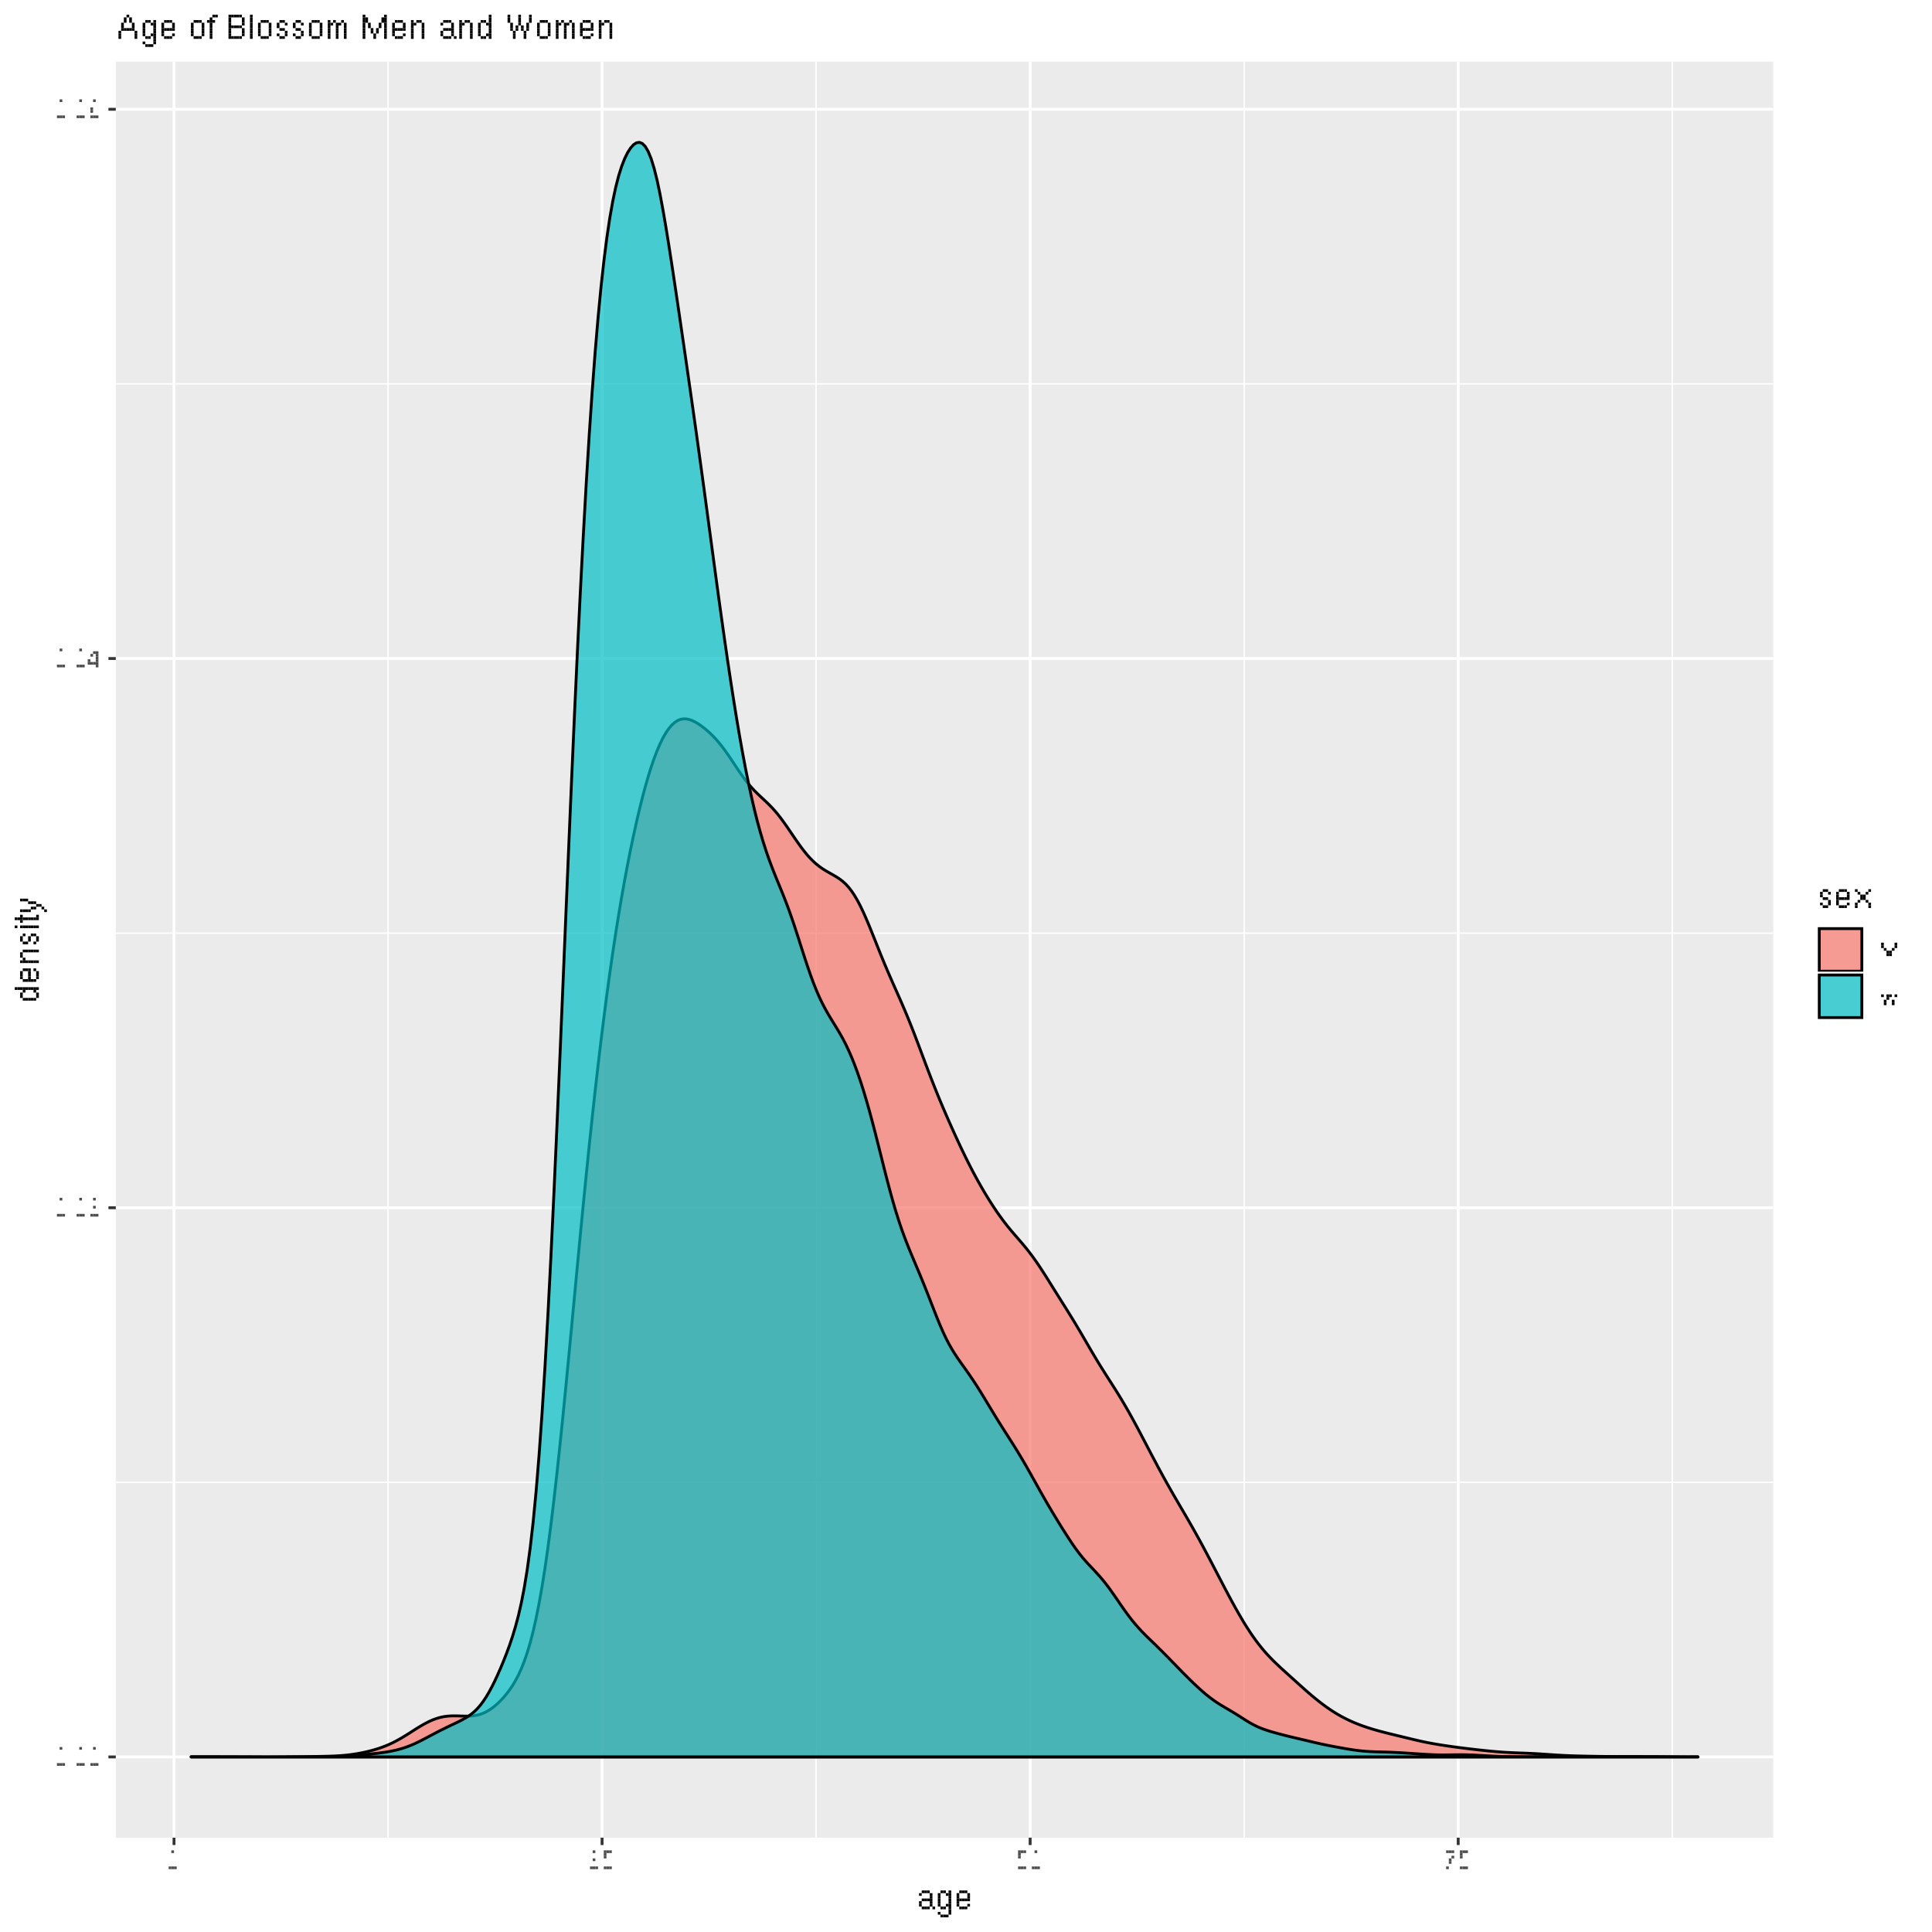 <?xml version="1.0" encoding="UTF-8"?>
<svg xmlns="http://www.w3.org/2000/svg" xmlns:xlink="http://www.w3.org/1999/xlink" width="720pt" height="720pt" viewBox="0 0 720 720" version="1.1">
<defs>
<g>
<symbol overflow="visible" id="glyph0-0">
<g>
</g>
</symbol>
<symbol overflow="visible" id="glyph0-1">
<g transform="matrix(1,0,0,1,0,-7)">
<rect x="2" y="0" width="1" height="1"/>
<rect x="1" y="6" width="1" height="1"/>
<rect x="2" y="6" width="1" height="1"/>
<rect x="3" y="6" width="1" height="1"/>
</g>
</symbol>
<symbol overflow="visible" id="glyph0-2">
<g transform="matrix(1,0,0,1,0,-1)">
</g>
</symbol>
<symbol overflow="visible" id="glyph0-3">
<g transform="matrix(1,0,0,1,0,-7)">
<rect x="2" y="0" width="1" height="1"/>
<rect x="2" y="3" width="1" height="1"/>
<rect x="1" y="6" width="1" height="1"/>
<rect x="2" y="6" width="1" height="1"/>
<rect x="3" y="6" width="1" height="1"/>
</g>
</symbol>
<symbol overflow="visible" id="glyph0-4">
<g transform="matrix(1,0,0,1,0,-7)">
<rect x="2" y="1" width="1" height="1"/>
<rect x="3" y="1" width="1" height="1"/>
<rect x="1" y="2" width="1" height="1"/>
<rect x="3" y="2" width="1" height="1"/>
<rect x="3" y="3" width="1" height="1"/>
<rect x="0" y="4" width="1" height="1"/>
<rect x="3" y="4" width="1" height="1"/>
<rect x="0" y="5" width="1" height="1"/>
<rect x="1" y="5" width="1" height="1"/>
<rect x="2" y="5" width="1" height="1"/>
<rect x="3" y="5" width="1" height="1"/>
<rect x="3" y="6" width="1" height="1"/>
</g>
</symbol>
<symbol overflow="visible" id="glyph0-5">
<g transform="matrix(1,0,0,1,0,-7)">
<rect x="2" y="0" width="1" height="1"/>
<rect x="1" y="3" width="1" height="1"/>
<rect x="1" y="4" width="1" height="1"/>
<rect x="1" y="6" width="1" height="1"/>
<rect x="2" y="6" width="1" height="1"/>
<rect x="3" y="6" width="1" height="1"/>
</g>
</symbol>
<symbol overflow="visible" id="glyph0-6">
<g transform="matrix(1,0,0,1,0,-7)">
<rect x="1" y="0" width="1" height="1"/>
<rect x="2" y="0" width="1" height="1"/>
<rect x="3" y="0" width="1" height="1"/>
<rect x="1" y="1" width="1" height="1"/>
<rect x="1" y="2" width="1" height="1"/>
<rect x="1" y="6" width="1" height="1"/>
<rect x="2" y="6" width="1" height="1"/>
<rect x="3" y="6" width="1" height="1"/>
</g>
</symbol>
<symbol overflow="visible" id="glyph0-7">
<g transform="matrix(1,0,0,1,0,-7)">
<rect x="1" y="0" width="1" height="1"/>
<rect x="2" y="0" width="1" height="1"/>
<rect x="3" y="0" width="1" height="1"/>
<rect x="3" y="2" width="1" height="1"/>
<rect x="2" y="3" width="1" height="1"/>
<rect x="2" y="4" width="1" height="1"/>
<rect x="1" y="6" width="1" height="1"/>
</g>
</symbol>
<symbol overflow="visible" id="glyph0-8">
<g transform="matrix(1,0,0,1,0,-7)">
<rect x="1" y="1" width="1" height="1"/>
<rect x="6" y="1" width="1" height="1"/>
<rect x="1" y="2" width="1" height="1"/>
<rect x="6" y="2" width="1" height="1"/>
<rect x="2" y="3" width="1" height="1"/>
<rect x="5" y="3" width="1" height="1"/>
<rect x="3" y="4" width="1" height="1"/>
<rect x="4" y="4" width="1" height="1"/>
<rect x="3" y="5" width="1" height="1"/>
<rect x="4" y="5" width="1" height="1"/>
</g>
</symbol>
<symbol overflow="visible" id="glyph0-9">
<g transform="matrix(1,0,0,1,0,-7)">
<rect x="1" y="3" width="1" height="1"/>
<rect x="3" y="3" width="1" height="1"/>
<rect x="4" y="3" width="1" height="1"/>
<rect x="6" y="3" width="1" height="1"/>
<rect x="3" y="4" width="1" height="1"/>
<rect x="2" y="5" width="1" height="1"/>
<rect x="5" y="5" width="1" height="1"/>
<rect x="2" y="6" width="1" height="1"/>
<rect x="5" y="6" width="1" height="1"/>
</g>
</symbol>
<symbol overflow="visible" id="glyph1-0">
<g>
</g>
</symbol>
<symbol overflow="visible" id="glyph1-1">
<g transform="matrix(1,0,0,1,1,-7)">
<rect x="1" y="0" width="1" height="1"/>
<rect x="2" y="0" width="1" height="1"/>
<rect x="3" y="0" width="1" height="1"/>
<rect x="0" y="1" width="1" height="1"/>
<rect x="4" y="1" width="1" height="1"/>
<rect x="4" y="2" width="1" height="1"/>
<rect x="1" y="3" width="1" height="1"/>
<rect x="2" y="3" width="1" height="1"/>
<rect x="3" y="3" width="1" height="1"/>
<rect x="4" y="3" width="1" height="1"/>
<rect x="0" y="4" width="1" height="1"/>
<rect x="4" y="4" width="1" height="1"/>
<rect x="0" y="5" width="1" height="1"/>
<rect x="4" y="5" width="1" height="1"/>
<rect x="1" y="6" width="1" height="1"/>
<rect x="2" y="6" width="1" height="1"/>
<rect x="3" y="6" width="1" height="1"/>
<rect x="5" y="6" width="1" height="1"/>
</g>
</symbol>
<symbol overflow="visible" id="glyph1-2">
<g transform="matrix(1,0,0,1,1,-7)">
<rect x="1" y="0" width="1" height="1"/>
<rect x="2" y="0" width="1" height="1"/>
<rect x="4" y="0" width="1" height="1"/>
<rect x="0" y="1" width="1" height="1"/>
<rect x="3" y="1" width="1" height="1"/>
<rect x="4" y="1" width="1" height="1"/>
<rect x="0" y="2" width="1" height="1"/>
<rect x="4" y="2" width="1" height="1"/>
<rect x="0" y="3" width="1" height="1"/>
<rect x="4" y="3" width="1" height="1"/>
<rect x="0" y="4" width="1" height="1"/>
<rect x="4" y="4" width="1" height="1"/>
<rect x="0" y="5" width="1" height="1"/>
<rect x="3" y="5" width="1" height="1"/>
<rect x="4" y="5" width="1" height="1"/>
<rect x="1" y="6" width="1" height="1"/>
<rect x="2" y="6" width="1" height="1"/>
<rect x="4" y="6" width="1" height="1"/>
<rect x="4" y="7" width="1" height="1"/>
<rect x="0" y="8" width="1" height="1"/>
<rect x="4" y="8" width="1" height="1"/>
<rect x="1" y="9" width="1" height="1"/>
<rect x="2" y="9" width="1" height="1"/>
<rect x="3" y="9" width="1" height="1"/>
</g>
</symbol>
<symbol overflow="visible" id="glyph1-3">
<g transform="matrix(1,0,0,1,1,-7)">
<rect x="1" y="0" width="1" height="1"/>
<rect x="2" y="0" width="1" height="1"/>
<rect x="3" y="0" width="1" height="1"/>
<rect x="0" y="1" width="1" height="1"/>
<rect x="4" y="1" width="1" height="1"/>
<rect x="0" y="2" width="1" height="1"/>
<rect x="4" y="2" width="1" height="1"/>
<rect x="0" y="3" width="1" height="1"/>
<rect x="1" y="3" width="1" height="1"/>
<rect x="2" y="3" width="1" height="1"/>
<rect x="3" y="3" width="1" height="1"/>
<rect x="4" y="3" width="1" height="1"/>
<rect x="0" y="4" width="1" height="1"/>
<rect x="0" y="5" width="1" height="1"/>
<rect x="4" y="5" width="1" height="1"/>
<rect x="1" y="6" width="1" height="1"/>
<rect x="2" y="6" width="1" height="1"/>
<rect x="3" y="6" width="1" height="1"/>
</g>
</symbol>
<symbol overflow="visible" id="glyph1-4">
<g transform="matrix(1,0,0,1,1,-7)">
<rect x="1" y="0" width="1" height="1"/>
<rect x="2" y="0" width="1" height="1"/>
<rect x="0" y="1" width="1" height="1"/>
<rect x="3" y="1" width="1" height="1"/>
<rect x="0" y="2" width="1" height="1"/>
<rect x="1" y="3" width="1" height="1"/>
<rect x="2" y="3" width="1" height="1"/>
<rect x="3" y="4" width="1" height="1"/>
<rect x="0" y="5" width="1" height="1"/>
<rect x="3" y="5" width="1" height="1"/>
<rect x="1" y="6" width="1" height="1"/>
<rect x="2" y="6" width="1" height="1"/>
</g>
</symbol>
<symbol overflow="visible" id="glyph1-5">
<g transform="matrix(1,0,0,1,1,-7)">
<rect x="0" y="0" width="1" height="1"/>
<rect x="5" y="0" width="1" height="1"/>
<rect x="1" y="1" width="1" height="1"/>
<rect x="4" y="1" width="1" height="1"/>
<rect x="2" y="2" width="1" height="1"/>
<rect x="3" y="2" width="1" height="1"/>
<rect x="2" y="3" width="1" height="1"/>
<rect x="3" y="3" width="1" height="1"/>
<rect x="1" y="4" width="1" height="1"/>
<rect x="4" y="4" width="1" height="1"/>
<rect x="0" y="5" width="1" height="1"/>
<rect x="5" y="5" width="1" height="1"/>
<rect x="0" y="6" width="1" height="1"/>
<rect x="5" y="6" width="1" height="1"/>
</g>
</symbol>
<symbol overflow="visible" id="glyph1-6">
<g transform="matrix(1,0,0,1,1,-9)">
<rect x="3" y="0" width="1" height="1"/>
<rect x="2" y="1" width="1" height="1"/>
<rect x="4" y="1" width="1" height="1"/>
<rect x="2" y="2" width="1" height="1"/>
<rect x="4" y="2" width="1" height="1"/>
<rect x="1" y="3" width="1" height="1"/>
<rect x="5" y="3" width="1" height="1"/>
<rect x="1" y="4" width="1" height="1"/>
<rect x="5" y="4" width="1" height="1"/>
<rect x="1" y="5" width="1" height="1"/>
<rect x="2" y="5" width="1" height="1"/>
<rect x="3" y="5" width="1" height="1"/>
<rect x="4" y="5" width="1" height="1"/>
<rect x="5" y="5" width="1" height="1"/>
<rect x="0" y="6" width="1" height="1"/>
<rect x="6" y="6" width="1" height="1"/>
<rect x="0" y="7" width="1" height="1"/>
<rect x="6" y="7" width="1" height="1"/>
<rect x="0" y="8" width="1" height="1"/>
<rect x="6" y="8" width="1" height="1"/>
</g>
</symbol>
<symbol overflow="visible" id="glyph1-7">
<g>
</g>
</symbol>
<symbol overflow="visible" id="glyph1-8">
<g transform="matrix(1,0,0,1,1,-7)">
<rect x="1" y="0" width="1" height="1"/>
<rect x="2" y="0" width="1" height="1"/>
<rect x="3" y="0" width="1" height="1"/>
<rect x="0" y="1" width="1" height="1"/>
<rect x="4" y="1" width="1" height="1"/>
<rect x="0" y="2" width="1" height="1"/>
<rect x="4" y="2" width="1" height="1"/>
<rect x="0" y="3" width="1" height="1"/>
<rect x="4" y="3" width="1" height="1"/>
<rect x="0" y="4" width="1" height="1"/>
<rect x="4" y="4" width="1" height="1"/>
<rect x="0" y="5" width="1" height="1"/>
<rect x="4" y="5" width="1" height="1"/>
<rect x="1" y="6" width="1" height="1"/>
<rect x="2" y="6" width="1" height="1"/>
<rect x="3" y="6" width="1" height="1"/>
</g>
</symbol>
<symbol overflow="visible" id="glyph1-9">
<g transform="matrix(1,0,0,1,0,-9)">
<rect x="2" y="0" width="1" height="1"/>
<rect x="3" y="0" width="1" height="1"/>
<rect x="1" y="1" width="1" height="1"/>
<rect x="0" y="2" width="1" height="1"/>
<rect x="1" y="2" width="1" height="1"/>
<rect x="2" y="2" width="1" height="1"/>
<rect x="1" y="3" width="1" height="1"/>
<rect x="1" y="4" width="1" height="1"/>
<rect x="1" y="5" width="1" height="1"/>
<rect x="1" y="6" width="1" height="1"/>
<rect x="1" y="7" width="1" height="1"/>
<rect x="1" y="8" width="1" height="1"/>
</g>
</symbol>
<symbol overflow="visible" id="glyph1-10">
<g transform="matrix(1,0,0,1,1,-9)">
<rect x="0" y="0" width="1" height="1"/>
<rect x="1" y="0" width="1" height="1"/>
<rect x="2" y="0" width="1" height="1"/>
<rect x="3" y="0" width="1" height="1"/>
<rect x="4" y="0" width="1" height="1"/>
<rect x="0" y="1" width="1" height="1"/>
<rect x="5" y="1" width="1" height="1"/>
<rect x="0" y="2" width="1" height="1"/>
<rect x="5" y="2" width="1" height="1"/>
<rect x="0" y="3" width="1" height="1"/>
<rect x="5" y="3" width="1" height="1"/>
<rect x="0" y="4" width="1" height="1"/>
<rect x="1" y="4" width="1" height="1"/>
<rect x="2" y="4" width="1" height="1"/>
<rect x="3" y="4" width="1" height="1"/>
<rect x="4" y="4" width="1" height="1"/>
<rect x="0" y="5" width="1" height="1"/>
<rect x="5" y="5" width="1" height="1"/>
<rect x="0" y="6" width="1" height="1"/>
<rect x="5" y="6" width="1" height="1"/>
<rect x="0" y="7" width="1" height="1"/>
<rect x="5" y="7" width="1" height="1"/>
<rect x="0" y="8" width="1" height="1"/>
<rect x="1" y="8" width="1" height="1"/>
<rect x="2" y="8" width="1" height="1"/>
<rect x="3" y="8" width="1" height="1"/>
<rect x="4" y="8" width="1" height="1"/>
</g>
</symbol>
<symbol overflow="visible" id="glyph1-11">
<g transform="matrix(1,0,0,1,1,-9)">
<rect x="0" y="0" width="1" height="1"/>
<rect x="0" y="1" width="1" height="1"/>
<rect x="0" y="2" width="1" height="1"/>
<rect x="0" y="3" width="1" height="1"/>
<rect x="0" y="4" width="1" height="1"/>
<rect x="0" y="5" width="1" height="1"/>
<rect x="0" y="6" width="1" height="1"/>
<rect x="0" y="7" width="1" height="1"/>
<rect x="0" y="8" width="1" height="1"/>
</g>
</symbol>
<symbol overflow="visible" id="glyph1-12">
<g transform="matrix(1,0,0,1,1,-7)">
<rect x="0" y="0" width="1" height="1"/>
<rect x="2" y="0" width="1" height="1"/>
<rect x="5" y="0" width="1" height="1"/>
<rect x="0" y="1" width="1" height="1"/>
<rect x="1" y="1" width="1" height="1"/>
<rect x="3" y="1" width="1" height="1"/>
<rect x="4" y="1" width="1" height="1"/>
<rect x="6" y="1" width="1" height="1"/>
<rect x="0" y="2" width="1" height="1"/>
<rect x="3" y="2" width="1" height="1"/>
<rect x="6" y="2" width="1" height="1"/>
<rect x="0" y="3" width="1" height="1"/>
<rect x="3" y="3" width="1" height="1"/>
<rect x="6" y="3" width="1" height="1"/>
<rect x="0" y="4" width="1" height="1"/>
<rect x="3" y="4" width="1" height="1"/>
<rect x="6" y="4" width="1" height="1"/>
<rect x="0" y="5" width="1" height="1"/>
<rect x="3" y="5" width="1" height="1"/>
<rect x="6" y="5" width="1" height="1"/>
<rect x="0" y="6" width="1" height="1"/>
<rect x="3" y="6" width="1" height="1"/>
<rect x="6" y="6" width="1" height="1"/>
</g>
</symbol>
<symbol overflow="visible" id="glyph1-13">
<g transform="matrix(1,0,0,1,1,-9)">
<rect x="0" y="0" width="1" height="1"/>
<rect x="8" y="0" width="1" height="1"/>
<rect x="0" y="1" width="1" height="1"/>
<rect x="1" y="1" width="1" height="1"/>
<rect x="7" y="1" width="1" height="1"/>
<rect x="8" y="1" width="1" height="1"/>
<rect x="0" y="2" width="1" height="1"/>
<rect x="1" y="2" width="1" height="1"/>
<rect x="7" y="2" width="1" height="1"/>
<rect x="8" y="2" width="1" height="1"/>
<rect x="0" y="3" width="1" height="1"/>
<rect x="2" y="3" width="1" height="1"/>
<rect x="6" y="3" width="1" height="1"/>
<rect x="8" y="3" width="1" height="1"/>
<rect x="0" y="4" width="1" height="1"/>
<rect x="2" y="4" width="1" height="1"/>
<rect x="6" y="4" width="1" height="1"/>
<rect x="8" y="4" width="1" height="1"/>
<rect x="0" y="5" width="1" height="1"/>
<rect x="3" y="5" width="1" height="1"/>
<rect x="5" y="5" width="1" height="1"/>
<rect x="8" y="5" width="1" height="1"/>
<rect x="0" y="6" width="1" height="1"/>
<rect x="3" y="6" width="1" height="1"/>
<rect x="5" y="6" width="1" height="1"/>
<rect x="8" y="6" width="1" height="1"/>
<rect x="0" y="7" width="1" height="1"/>
<rect x="4" y="7" width="1" height="1"/>
<rect x="8" y="7" width="1" height="1"/>
<rect x="0" y="8" width="1" height="1"/>
<rect x="4" y="8" width="1" height="1"/>
<rect x="8" y="8" width="1" height="1"/>
</g>
</symbol>
<symbol overflow="visible" id="glyph1-14">
<g transform="matrix(1,0,0,1,1,-7)">
<rect x="0" y="0" width="1" height="1"/>
<rect x="2" y="0" width="1" height="1"/>
<rect x="3" y="0" width="1" height="1"/>
<rect x="0" y="1" width="1" height="1"/>
<rect x="1" y="1" width="1" height="1"/>
<rect x="4" y="1" width="1" height="1"/>
<rect x="0" y="2" width="1" height="1"/>
<rect x="4" y="2" width="1" height="1"/>
<rect x="0" y="3" width="1" height="1"/>
<rect x="4" y="3" width="1" height="1"/>
<rect x="0" y="4" width="1" height="1"/>
<rect x="4" y="4" width="1" height="1"/>
<rect x="0" y="5" width="1" height="1"/>
<rect x="4" y="5" width="1" height="1"/>
<rect x="0" y="6" width="1" height="1"/>
<rect x="4" y="6" width="1" height="1"/>
</g>
</symbol>
<symbol overflow="visible" id="glyph1-15">
<g transform="matrix(1,0,0,1,1,-9)">
<rect x="4" y="0" width="1" height="1"/>
<rect x="4" y="1" width="1" height="1"/>
<rect x="1" y="2" width="1" height="1"/>
<rect x="2" y="2" width="1" height="1"/>
<rect x="4" y="2" width="1" height="1"/>
<rect x="0" y="3" width="1" height="1"/>
<rect x="3" y="3" width="1" height="1"/>
<rect x="4" y="3" width="1" height="1"/>
<rect x="0" y="4" width="1" height="1"/>
<rect x="4" y="4" width="1" height="1"/>
<rect x="0" y="5" width="1" height="1"/>
<rect x="4" y="5" width="1" height="1"/>
<rect x="0" y="6" width="1" height="1"/>
<rect x="4" y="6" width="1" height="1"/>
<rect x="0" y="7" width="1" height="1"/>
<rect x="3" y="7" width="1" height="1"/>
<rect x="4" y="7" width="1" height="1"/>
<rect x="1" y="8" width="1" height="1"/>
<rect x="2" y="8" width="1" height="1"/>
<rect x="4" y="8" width="1" height="1"/>
</g>
</symbol>
<symbol overflow="visible" id="glyph1-16">
<g transform="matrix(1,0,0,1,1,-9)">
<rect x="0" y="0" width="1" height="1"/>
<rect x="4" y="0" width="1" height="1"/>
<rect x="8" y="0" width="1" height="1"/>
<rect x="0" y="1" width="1" height="1"/>
<rect x="4" y="1" width="1" height="1"/>
<rect x="8" y="1" width="1" height="1"/>
<rect x="0" y="2" width="1" height="1"/>
<rect x="4" y="2" width="1" height="1"/>
<rect x="8" y="2" width="1" height="1"/>
<rect x="1" y="3" width="1" height="1"/>
<rect x="4" y="3" width="1" height="1"/>
<rect x="7" y="3" width="1" height="1"/>
<rect x="1" y="4" width="1" height="1"/>
<rect x="3" y="4" width="1" height="1"/>
<rect x="5" y="4" width="1" height="1"/>
<rect x="7" y="4" width="1" height="1"/>
<rect x="1" y="5" width="1" height="1"/>
<rect x="3" y="5" width="1" height="1"/>
<rect x="5" y="5" width="1" height="1"/>
<rect x="7" y="5" width="1" height="1"/>
<rect x="2" y="6" width="1" height="1"/>
<rect x="6" y="6" width="1" height="1"/>
<rect x="2" y="7" width="1" height="1"/>
<rect x="6" y="7" width="1" height="1"/>
<rect x="2" y="8" width="1" height="1"/>
<rect x="6" y="8" width="1" height="1"/>
</g>
</symbol>
<symbol overflow="visible" id="glyph2-0">
<g>
</g>
</symbol>
<symbol overflow="visible" id="glyph2-1">
<g transform="matrix(1,0,0,1,-9,-6)">
<rect x="0" y="0" width="1" height="1"/>
<rect x="1" y="0" width="1" height="1"/>
<rect x="2" y="0" width="1" height="1"/>
<rect x="3" y="0" width="1" height="1"/>
<rect x="4" y="0" width="1" height="1"/>
<rect x="5" y="0" width="1" height="1"/>
<rect x="6" y="0" width="1" height="1"/>
<rect x="7" y="0" width="1" height="1"/>
<rect x="8" y="0" width="1" height="1"/>
<rect x="3" y="1" width="1" height="1"/>
<rect x="7" y="1" width="1" height="1"/>
<rect x="2" y="2" width="1" height="1"/>
<rect x="8" y="2" width="1" height="1"/>
<rect x="2" y="3" width="1" height="1"/>
<rect x="8" y="3" width="1" height="1"/>
<rect x="3" y="4" width="1" height="1"/>
<rect x="4" y="4" width="1" height="1"/>
<rect x="5" y="4" width="1" height="1"/>
<rect x="6" y="4" width="1" height="1"/>
<rect x="7" y="4" width="1" height="1"/>
</g>
</symbol>
<symbol overflow="visible" id="glyph2-2">
<g transform="matrix(1,0,0,1,-7,-6)">
<rect x="1" y="0" width="1" height="1"/>
<rect x="2" y="0" width="1" height="1"/>
<rect x="3" y="0" width="1" height="1"/>
<rect x="5" y="0" width="1" height="1"/>
<rect x="0" y="1" width="1" height="1"/>
<rect x="3" y="1" width="1" height="1"/>
<rect x="6" y="1" width="1" height="1"/>
<rect x="0" y="2" width="1" height="1"/>
<rect x="3" y="2" width="1" height="1"/>
<rect x="6" y="2" width="1" height="1"/>
<rect x="0" y="3" width="1" height="1"/>
<rect x="3" y="3" width="1" height="1"/>
<rect x="6" y="3" width="1" height="1"/>
<rect x="1" y="4" width="1" height="1"/>
<rect x="2" y="4" width="1" height="1"/>
<rect x="3" y="4" width="1" height="1"/>
<rect x="4" y="4" width="1" height="1"/>
<rect x="5" y="4" width="1" height="1"/>
</g>
</symbol>
<symbol overflow="visible" id="glyph2-3">
<g transform="matrix(1,0,0,1,-7,-6)">
<rect x="1" y="0" width="1" height="1"/>
<rect x="2" y="0" width="1" height="1"/>
<rect x="3" y="0" width="1" height="1"/>
<rect x="4" y="0" width="1" height="1"/>
<rect x="5" y="0" width="1" height="1"/>
<rect x="6" y="0" width="1" height="1"/>
<rect x="0" y="1" width="1" height="1"/>
<rect x="0" y="2" width="1" height="1"/>
<rect x="1" y="3" width="1" height="1"/>
<rect x="0" y="4" width="1" height="1"/>
<rect x="1" y="4" width="1" height="1"/>
<rect x="2" y="4" width="1" height="1"/>
<rect x="3" y="4" width="1" height="1"/>
<rect x="4" y="4" width="1" height="1"/>
<rect x="5" y="4" width="1" height="1"/>
<rect x="6" y="4" width="1" height="1"/>
</g>
</symbol>
<symbol overflow="visible" id="glyph2-4">
<g transform="matrix(1,0,0,1,-7,-5)">
<rect x="1" y="0" width="1" height="1"/>
<rect x="4" y="0" width="1" height="1"/>
<rect x="5" y="0" width="1" height="1"/>
<rect x="0" y="1" width="1" height="1"/>
<rect x="3" y="1" width="1" height="1"/>
<rect x="6" y="1" width="1" height="1"/>
<rect x="0" y="2" width="1" height="1"/>
<rect x="3" y="2" width="1" height="1"/>
<rect x="6" y="2" width="1" height="1"/>
<rect x="1" y="3" width="1" height="1"/>
<rect x="2" y="3" width="1" height="1"/>
<rect x="5" y="3" width="1" height="1"/>
</g>
</symbol>
<symbol overflow="visible" id="glyph2-5">
<g transform="matrix(1,0,0,1,-9,-3)">
<rect x="0" y="1" width="1" height="1"/>
<rect x="2" y="1" width="1" height="1"/>
<rect x="3" y="1" width="1" height="1"/>
<rect x="4" y="1" width="1" height="1"/>
<rect x="5" y="1" width="1" height="1"/>
<rect x="6" y="1" width="1" height="1"/>
<rect x="7" y="1" width="1" height="1"/>
<rect x="8" y="1" width="1" height="1"/>
</g>
</symbol>
<symbol overflow="visible" id="glyph2-6">
<g transform="matrix(1,0,0,1,-9,-4)">
<rect x="2" y="1" width="1" height="1"/>
<rect x="8" y="1" width="1" height="1"/>
<rect x="0" y="2" width="1" height="1"/>
<rect x="1" y="2" width="1" height="1"/>
<rect x="2" y="2" width="1" height="1"/>
<rect x="3" y="2" width="1" height="1"/>
<rect x="4" y="2" width="1" height="1"/>
<rect x="5" y="2" width="1" height="1"/>
<rect x="6" y="2" width="1" height="1"/>
<rect x="7" y="2" width="1" height="1"/>
<rect x="8" y="2" width="1" height="1"/>
<rect x="2" y="3" width="1" height="1"/>
</g>
</symbol>
<symbol overflow="visible" id="glyph2-7">
<g transform="matrix(1,0,0,1,-7,-6)">
<rect x="0" y="0" width="1" height="1"/>
<rect x="1" y="0" width="1" height="1"/>
<rect x="2" y="0" width="1" height="1"/>
<rect x="3" y="1" width="1" height="1"/>
<rect x="4" y="1" width="1" height="1"/>
<rect x="5" y="1" width="1" height="1"/>
<rect x="6" y="2" width="1" height="1"/>
<rect x="7" y="2" width="1" height="1"/>
<rect x="4" y="3" width="1" height="1"/>
<rect x="5" y="3" width="1" height="1"/>
<rect x="8" y="3" width="1" height="1"/>
<rect x="0" y="4" width="1" height="1"/>
<rect x="1" y="4" width="1" height="1"/>
<rect x="2" y="4" width="1" height="1"/>
<rect x="3" y="4" width="1" height="1"/>
<rect x="9" y="4" width="1" height="1"/>
</g>
</symbol>
</g>
<clipPath id="clip1">
  <path d="M 43.152 22.957 L 660.844 22.957 L 660.844 684.848 L 43.152 684.848 Z M 43.152 22.957 "/>
</clipPath>
<clipPath id="clip2">
  <path d="M 43.152 552 L 660.844 552 L 660.844 553 L 43.152 553 Z M 43.152 552 "/>
</clipPath>
<clipPath id="clip3">
  <path d="M 43.152 347 L 660.844 347 L 660.844 349 L 43.152 349 Z M 43.152 347 "/>
</clipPath>
<clipPath id="clip4">
  <path d="M 43.152 142 L 660.844 142 L 660.844 144 L 43.152 144 Z M 43.152 142 "/>
</clipPath>
<clipPath id="clip5">
  <path d="M 144 22.957 L 145 22.957 L 145 684.848 L 144 684.848 Z M 144 22.957 "/>
</clipPath>
<clipPath id="clip6">
  <path d="M 303 22.957 L 305 22.957 L 305 684.848 L 303 684.848 Z M 303 22.957 "/>
</clipPath>
<clipPath id="clip7">
  <path d="M 463 22.957 L 464 22.957 L 464 684.848 L 463 684.848 Z M 463 22.957 "/>
</clipPath>
<clipPath id="clip8">
  <path d="M 622 22.957 L 624 22.957 L 624 684.848 L 622 684.848 Z M 622 22.957 "/>
</clipPath>
<clipPath id="clip9">
  <path d="M 43.152 654 L 660.844 654 L 660.844 656 L 43.152 656 Z M 43.152 654 "/>
</clipPath>
<clipPath id="clip10">
  <path d="M 43.152 449 L 660.844 449 L 660.844 451 L 43.152 451 Z M 43.152 449 "/>
</clipPath>
<clipPath id="clip11">
  <path d="M 43.152 244 L 660.844 244 L 660.844 246 L 43.152 246 Z M 43.152 244 "/>
</clipPath>
<clipPath id="clip12">
  <path d="M 43.152 40 L 660.844 40 L 660.844 42 L 43.152 42 Z M 43.152 40 "/>
</clipPath>
<clipPath id="clip13">
  <path d="M 64 22.957 L 66 22.957 L 66 684.848 L 64 684.848 Z M 64 22.957 "/>
</clipPath>
<clipPath id="clip14">
  <path d="M 223 22.957 L 225 22.957 L 225 684.848 L 223 684.848 Z M 223 22.957 "/>
</clipPath>
<clipPath id="clip15">
  <path d="M 383 22.957 L 385 22.957 L 385 684.848 L 383 684.848 Z M 383 22.957 "/>
</clipPath>
<clipPath id="clip16">
  <path d="M 542 22.957 L 544 22.957 L 544 684.848 L 542 684.848 Z M 542 22.957 "/>
</clipPath>
</defs>
<g id="surface2636">
<rect x="0" y="0" width="720" height="720" style="fill:rgb(100%,100%,100%);fill-opacity:1;stroke:none;"/>
<rect x="0" y="0" width="720" height="720" style="fill:rgb(100%,100%,100%);fill-opacity:1;stroke:none;"/>
<path style="fill:none;stroke-width:1.067;stroke-linecap:round;stroke-linejoin:round;stroke:rgb(100%,100%,100%);stroke-opacity:1;stroke-miterlimit:10;" d="M 0 720 L 720 720 L 720 0 L 0 0 Z M 0 720 "/>
<g clip-path="url(#clip1)" clip-rule="nonzero">
<path style=" stroke:none;fill-rule:nonzero;fill:rgb(92.157%,92.157%,92.157%);fill-opacity:1;" d="M 43.152 684.848 L 660.844 684.848 L 660.844 22.957 L 43.152 22.957 Z M 43.152 684.848 "/>
</g>
<g clip-path="url(#clip2)" clip-rule="nonzero">
<path style="fill:none;stroke-width:0.533;stroke-linecap:butt;stroke-linejoin:round;stroke:rgb(100%,100%,100%);stroke-opacity:1;stroke-miterlimit:10;" d="M 43.152 552.426 L 660.844 552.426 "/>
</g>
<g clip-path="url(#clip3)" clip-rule="nonzero">
<path style="fill:none;stroke-width:0.533;stroke-linecap:butt;stroke-linejoin:round;stroke:rgb(100%,100%,100%);stroke-opacity:1;stroke-miterlimit:10;" d="M 43.152 347.746 L 660.844 347.746 "/>
</g>
<g clip-path="url(#clip4)" clip-rule="nonzero">
<path style="fill:none;stroke-width:0.533;stroke-linecap:butt;stroke-linejoin:round;stroke:rgb(100%,100%,100%);stroke-opacity:1;stroke-miterlimit:10;" d="M 43.152 143.066 L 660.844 143.066 "/>
</g>
<g clip-path="url(#clip5)" clip-rule="nonzero">
<path style="fill:none;stroke-width:0.533;stroke-linecap:butt;stroke-linejoin:round;stroke:rgb(100%,100%,100%);stroke-opacity:1;stroke-miterlimit:10;" d="M 144.609 684.848 L 144.609 22.957 "/>
</g>
<g clip-path="url(#clip6)" clip-rule="nonzero">
<path style="fill:none;stroke-width:0.533;stroke-linecap:butt;stroke-linejoin:round;stroke:rgb(100%,100%,100%);stroke-opacity:1;stroke-miterlimit:10;" d="M 304.137 684.848 L 304.137 22.957 "/>
</g>
<g clip-path="url(#clip7)" clip-rule="nonzero">
<path style="fill:none;stroke-width:0.533;stroke-linecap:butt;stroke-linejoin:round;stroke:rgb(100%,100%,100%);stroke-opacity:1;stroke-miterlimit:10;" d="M 463.668 684.848 L 463.668 22.957 "/>
</g>
<g clip-path="url(#clip8)" clip-rule="nonzero">
<path style="fill:none;stroke-width:0.533;stroke-linecap:butt;stroke-linejoin:round;stroke:rgb(100%,100%,100%);stroke-opacity:1;stroke-miterlimit:10;" d="M 623.195 684.848 L 623.195 22.957 "/>
</g>
<g clip-path="url(#clip9)" clip-rule="nonzero">
<path style="fill:none;stroke-width:1.067;stroke-linecap:butt;stroke-linejoin:round;stroke:rgb(100%,100%,100%);stroke-opacity:1;stroke-miterlimit:10;" d="M 43.152 654.762 L 660.844 654.762 "/>
</g>
<g clip-path="url(#clip10)" clip-rule="nonzero">
<path style="fill:none;stroke-width:1.067;stroke-linecap:butt;stroke-linejoin:round;stroke:rgb(100%,100%,100%);stroke-opacity:1;stroke-miterlimit:10;" d="M 43.152 450.086 L 660.844 450.086 "/>
</g>
<g clip-path="url(#clip11)" clip-rule="nonzero">
<path style="fill:none;stroke-width:1.067;stroke-linecap:butt;stroke-linejoin:round;stroke:rgb(100%,100%,100%);stroke-opacity:1;stroke-miterlimit:10;" d="M 43.152 245.406 L 660.844 245.406 "/>
</g>
<g clip-path="url(#clip12)" clip-rule="nonzero">
<path style="fill:none;stroke-width:1.067;stroke-linecap:butt;stroke-linejoin:round;stroke:rgb(100%,100%,100%);stroke-opacity:1;stroke-miterlimit:10;" d="M 43.152 40.727 L 660.844 40.727 "/>
</g>
<g clip-path="url(#clip13)" clip-rule="nonzero">
<path style="fill:none;stroke-width:1.067;stroke-linecap:butt;stroke-linejoin:round;stroke:rgb(100%,100%,100%);stroke-opacity:1;stroke-miterlimit:10;" d="M 64.848 684.848 L 64.848 22.957 "/>
</g>
<g clip-path="url(#clip14)" clip-rule="nonzero">
<path style="fill:none;stroke-width:1.067;stroke-linecap:butt;stroke-linejoin:round;stroke:rgb(100%,100%,100%);stroke-opacity:1;stroke-miterlimit:10;" d="M 224.375 684.848 L 224.375 22.957 "/>
</g>
<g clip-path="url(#clip15)" clip-rule="nonzero">
<path style="fill:none;stroke-width:1.067;stroke-linecap:butt;stroke-linejoin:round;stroke:rgb(100%,100%,100%);stroke-opacity:1;stroke-miterlimit:10;" d="M 383.902 684.848 L 383.902 22.957 "/>
</g>
<g clip-path="url(#clip16)" clip-rule="nonzero">
<path style="fill:none;stroke-width:1.067;stroke-linecap:butt;stroke-linejoin:round;stroke:rgb(100%,100%,100%);stroke-opacity:1;stroke-miterlimit:10;" d="M 543.43 684.848 L 543.43 22.957 "/>
</g>
<path style="fill-rule:nonzero;fill:rgb(97.255%,46.275%,42.745%);fill-opacity:0.702;stroke-width:1.067;stroke-linecap:round;stroke-linejoin:round;stroke:rgb(0%,0%,0%);stroke-opacity:1;stroke-miterlimit:10;" d="M 71.227 654.664 L 72.328 654.656 L 73.426 654.652 L 76.723 654.652 L 77.82 654.656 L 78.922 654.656 L 82.215 654.668 L 83.316 654.672 L 85.512 654.68 L 86.613 654.684 L 87.711 654.684 L 88.809 654.688 L 89.91 654.691 L 92.105 654.699 L 93.207 654.703 L 94.305 654.707 L 95.402 654.715 L 96.504 654.719 L 97.602 654.727 L 98.699 654.73 L 99.801 654.734 L 100.898 654.738 L 104.195 654.738 L 105.293 654.734 L 106.391 654.727 L 107.492 654.719 L 108.59 654.711 L 109.688 654.699 L 110.789 654.688 L 112.984 654.656 L 114.086 654.641 L 116.281 654.609 L 117.383 654.59 L 118.48 654.574 L 119.578 654.555 L 120.68 654.531 L 121.777 654.508 L 122.875 654.477 L 123.977 654.438 L 125.074 654.387 L 126.172 654.328 L 127.273 654.25 L 128.371 654.16 L 129.469 654.051 L 130.566 653.918 L 131.668 653.766 L 132.766 653.594 L 133.863 653.402 L 134.965 653.191 L 136.062 652.957 L 137.16 652.703 L 138.262 652.422 L 139.359 652.121 L 140.457 651.793 L 141.559 651.438 L 142.656 651.047 L 143.754 650.621 L 144.855 650.156 L 145.953 649.652 L 147.051 649.109 L 148.152 648.527 L 149.25 647.91 L 150.348 647.262 L 151.449 646.59 L 152.547 645.898 L 153.645 645.195 L 154.746 644.496 L 155.844 643.809 L 156.941 643.148 L 158.039 642.52 L 159.141 641.934 L 160.238 641.398 L 161.336 640.922 L 162.438 640.512 L 163.535 640.168 L 164.633 639.895 L 165.734 639.691 L 166.832 639.551 L 167.93 639.477 L 169.031 639.449 L 170.129 639.457 L 171.227 639.488 L 172.328 639.523 L 173.426 639.551 L 174.523 639.547 L 175.625 639.496 L 176.723 639.379 L 177.82 639.184 L 178.922 638.895 L 180.02 638.492 L 181.117 637.98 L 182.215 637.352 L 183.316 636.613 L 184.414 635.762 L 185.512 634.797 L 186.613 633.723 L 187.711 632.535 L 188.809 631.223 L 189.91 629.766 L 191.008 628.145 L 192.105 626.312 L 193.207 624.215 L 194.305 621.812 L 195.402 619.039 L 196.504 615.84 L 197.602 612.148 L 198.699 607.898 L 199.801 603.043 L 200.898 597.531 L 201.996 591.332 L 203.098 584.426 L 204.195 576.773 L 205.293 568.375 L 206.391 559.316 L 207.492 549.648 L 208.59 539.434 L 209.688 528.75 L 210.789 517.688 L 211.887 506.34 L 212.984 494.809 L 214.086 483.191 L 215.184 471.586 L 216.281 460.086 L 217.383 448.793 L 218.48 437.762 L 219.578 427.039 L 220.68 416.668 L 221.777 406.664 L 222.875 397.051 L 223.977 387.832 L 225.074 379.012 L 226.172 370.59 L 227.273 362.562 L 228.371 354.918 L 229.469 347.691 L 230.566 340.836 L 231.668 334.328 L 232.766 328.16 L 233.863 322.309 L 234.965 316.762 L 236.062 311.508 L 237.16 306.527 L 238.262 301.828 L 239.359 297.402 L 240.457 293.254 L 241.559 289.422 L 242.656 285.902 L 243.754 282.695 L 244.855 279.812 L 245.953 277.25 L 247.051 275.016 L 248.152 273.105 L 249.25 271.508 L 250.348 270.219 L 251.449 269.223 L 252.547 268.508 L 253.645 268.07 L 254.746 267.891 L 255.844 267.93 L 256.941 268.16 L 258.039 268.559 L 259.141 269.098 L 260.238 269.754 L 261.336 270.508 L 262.438 271.348 L 263.535 272.262 L 264.633 273.25 L 265.734 274.324 L 266.832 275.492 L 267.93 276.762 L 269.031 278.133 L 270.129 279.598 L 271.227 281.148 L 272.328 282.762 L 273.426 284.414 L 274.523 286.07 L 275.625 287.703 L 276.723 289.277 L 277.82 290.77 L 278.922 292.152 L 280.02 293.426 L 281.117 294.605 L 282.215 295.707 L 283.316 296.75 L 284.414 297.773 L 285.512 298.805 L 286.613 299.871 L 287.711 301.004 L 288.809 302.219 L 289.91 303.527 L 291.008 304.938 L 292.105 306.434 L 293.207 307.996 L 294.305 309.602 L 295.402 311.223 L 296.504 312.836 L 297.602 314.406 L 298.699 315.922 L 299.801 317.352 L 300.898 318.684 L 301.996 319.906 L 303.098 321.008 L 304.195 321.992 L 305.293 322.867 L 306.391 323.648 L 307.492 324.352 L 308.59 325 L 309.688 325.617 L 310.789 326.242 L 311.887 326.898 L 312.984 327.633 L 314.086 328.48 L 315.184 329.477 L 316.281 330.68 L 317.383 332.098 L 318.48 333.746 L 319.578 335.625 L 320.68 337.73 L 321.777 340.039 L 322.875 342.523 L 323.977 345.141 L 325.074 347.852 L 326.172 350.605 L 327.273 353.367 L 328.371 356.094 L 329.469 358.766 L 330.57 361.371 L 331.668 363.918 L 332.766 366.418 L 333.863 368.895 L 334.965 371.375 L 336.062 373.883 L 337.16 376.441 L 338.262 379.074 L 339.359 381.785 L 340.457 384.586 L 341.559 387.453 L 342.656 390.363 L 343.754 393.297 L 344.855 396.227 L 345.953 399.129 L 347.051 401.984 L 348.152 404.785 L 349.25 407.523 L 350.348 410.195 L 351.449 412.809 L 352.547 415.367 L 353.645 417.875 L 354.746 420.344 L 355.844 422.773 L 356.941 425.164 L 358.039 427.508 L 359.141 429.805 L 360.238 432.047 L 361.336 434.234 L 362.438 436.363 L 363.535 438.43 L 364.633 440.434 L 365.734 442.375 L 366.832 444.258 L 367.93 446.078 L 369.031 447.844 L 370.129 449.551 L 371.227 451.199 L 372.328 452.781 L 373.426 454.301 L 374.523 455.754 L 375.625 457.148 L 376.723 458.488 L 377.82 459.781 L 378.922 461.055 L 380.02 462.32 L 381.117 463.605 L 382.215 464.93 L 383.316 466.301 L 384.414 467.738 L 385.512 469.242 L 386.613 470.816 L 387.711 472.453 L 388.809 474.145 L 389.91 475.871 L 391.008 477.625 L 392.105 479.383 L 393.207 481.141 L 394.305 482.895 L 395.402 484.645 L 396.504 486.395 L 397.602 488.148 L 398.699 489.914 L 399.801 491.703 L 400.898 493.516 L 401.996 495.359 L 403.098 497.227 L 404.195 499.109 L 405.293 501 L 406.395 502.887 L 407.492 504.75 L 408.59 506.59 L 409.688 508.398 L 410.789 510.168 L 411.887 511.914 L 412.984 513.637 L 414.086 515.352 L 415.184 517.078 L 416.281 518.824 L 417.383 520.609 L 418.48 522.438 L 419.578 524.312 L 420.68 526.238 L 421.777 528.207 L 422.875 530.219 L 423.977 532.266 L 425.074 534.34 L 426.172 536.434 L 427.273 538.535 L 428.371 540.637 L 429.469 542.734 L 430.57 544.812 L 431.668 546.875 L 432.766 548.91 L 433.863 550.918 L 434.965 552.895 L 436.062 554.844 L 437.16 556.766 L 438.262 558.664 L 439.359 560.551 L 440.457 562.426 L 441.559 564.309 L 442.656 566.203 L 443.754 568.113 L 444.855 570.051 L 445.953 572.016 L 447.051 574.008 L 448.152 576.031 L 449.25 578.082 L 450.348 580.156 L 451.449 582.25 L 452.547 584.359 L 453.645 586.473 L 454.746 588.59 L 455.844 590.695 L 456.941 592.785 L 458.039 594.855 L 459.141 596.891 L 460.238 598.895 L 461.336 600.848 L 462.438 602.754 L 463.535 604.598 L 464.633 606.367 L 465.734 608.066 L 466.832 609.688 L 467.93 611.23 L 469.031 612.691 L 470.129 614.074 L 471.227 615.379 L 472.328 616.613 L 473.426 617.785 L 474.523 618.902 L 475.625 619.973 L 476.723 621.008 L 477.82 622.023 L 478.922 623.023 L 480.02 624.02 L 481.117 625.008 L 482.219 626 L 483.316 626.992 L 484.414 627.98 L 485.512 628.965 L 486.613 629.941 L 487.711 630.902 L 488.809 631.84 L 489.91 632.758 L 491.008 633.648 L 492.105 634.512 L 493.207 635.344 L 494.305 636.141 L 495.402 636.906 L 496.504 637.637 L 497.602 638.332 L 498.699 638.992 L 499.801 639.613 L 500.898 640.203 L 501.996 640.754 L 503.098 641.273 L 504.195 641.762 L 505.293 642.223 L 506.395 642.66 L 507.492 643.07 L 508.59 643.457 L 509.688 643.828 L 510.789 644.176 L 511.887 644.512 L 512.984 644.828 L 514.086 645.133 L 515.184 645.422 L 516.281 645.707 L 517.383 645.984 L 519.578 646.523 L 520.68 646.789 L 521.777 647.055 L 522.875 647.324 L 523.977 647.59 L 526.172 648.121 L 527.273 648.383 L 528.371 648.637 L 529.469 648.883 L 530.57 649.121 L 531.668 649.348 L 532.766 649.562 L 533.863 649.766 L 534.965 649.957 L 536.062 650.145 L 537.16 650.32 L 538.262 650.488 L 539.359 650.652 L 540.457 650.809 L 541.559 650.965 L 542.656 651.113 L 543.754 651.258 L 544.855 651.398 L 545.953 651.539 L 547.051 651.672 L 548.152 651.805 L 549.25 651.93 L 550.348 652.059 L 551.449 652.18 L 553.645 652.414 L 554.746 652.527 L 555.844 652.633 L 556.941 652.73 L 558.043 652.824 L 559.141 652.91 L 560.238 652.988 L 561.336 653.055 L 562.438 653.113 L 563.535 653.168 L 564.633 653.215 L 565.734 653.254 L 566.832 653.297 L 567.93 653.336 L 569.031 653.379 L 570.129 653.426 L 571.227 653.48 L 572.328 653.535 L 574.523 653.668 L 575.625 653.742 L 576.723 653.82 L 577.82 653.895 L 578.922 653.969 L 580.02 654.043 L 581.117 654.109 L 582.219 654.172 L 583.316 654.227 L 584.414 654.277 L 585.512 654.32 L 586.613 654.355 L 587.711 654.387 L 588.809 654.414 L 589.91 654.438 L 592.105 654.484 L 593.207 654.504 L 595.402 654.543 L 596.504 654.559 L 597.602 654.574 L 598.699 654.594 L 599.801 654.605 L 600.898 654.621 L 601.996 654.633 L 603.098 654.645 L 605.293 654.66 L 606.395 654.668 L 609.688 654.68 L 610.789 654.684 L 611.887 654.684 L 612.984 654.688 L 614.086 654.691 L 616.281 654.699 L 617.383 654.703 L 619.578 654.711 L 620.68 654.715 L 621.777 654.715 L 622.875 654.719 L 623.977 654.719 L 625.074 654.715 L 626.172 654.715 L 627.273 654.711 L 628.371 654.707 L 629.469 654.707 L 630.57 654.703 L 632.766 654.703 L 632.766 654.762 L 71.227 654.762 Z M 71.227 654.664 "/>
<path style="fill-rule:nonzero;fill:rgb(0%,74.902%,76.863%);fill-opacity:0.702;stroke-width:1.067;stroke-linecap:round;stroke-linejoin:round;stroke:rgb(0%,0%,0%);stroke-opacity:1;stroke-miterlimit:10;" d="M 71.227 654.762 L 95.402 654.762 L 96.504 654.758 L 97.602 654.758 L 98.699 654.754 L 99.801 654.75 L 100.898 654.746 L 101.996 654.738 L 103.098 654.73 L 104.195 654.723 L 105.293 654.719 L 106.391 654.711 L 107.492 654.703 L 108.59 654.703 L 109.688 654.699 L 110.789 654.703 L 112.984 654.711 L 114.086 654.715 L 116.281 654.723 L 117.383 654.723 L 118.48 654.719 L 119.578 654.711 L 120.68 654.699 L 121.777 654.68 L 122.875 654.656 L 123.977 654.621 L 125.074 654.582 L 126.172 654.535 L 127.273 654.48 L 128.371 654.418 L 129.469 654.352 L 130.566 654.281 L 131.668 654.203 L 132.766 654.121 L 133.863 654.031 L 134.965 653.941 L 136.062 653.848 L 137.16 653.746 L 138.262 653.641 L 139.359 653.527 L 140.457 653.406 L 141.559 653.273 L 142.656 653.125 L 143.754 652.961 L 144.855 652.777 L 145.953 652.57 L 147.051 652.336 L 148.152 652.074 L 149.25 651.773 L 150.348 651.441 L 151.449 651.07 L 152.547 650.656 L 153.645 650.207 L 154.746 649.719 L 155.844 649.195 L 156.941 648.648 L 158.039 648.082 L 159.141 647.504 L 161.336 646.34 L 162.438 645.762 L 163.535 645.191 L 164.633 644.637 L 165.734 644.09 L 166.832 643.555 L 167.93 643.027 L 169.031 642.508 L 170.129 641.984 L 171.227 641.449 L 172.328 640.887 L 173.426 640.277 L 174.523 639.594 L 175.625 638.812 L 176.723 637.902 L 177.82 636.832 L 178.922 635.586 L 180.02 634.141 L 181.117 632.496 L 182.215 630.652 L 183.316 628.617 L 184.414 626.406 L 185.512 624.039 L 186.613 621.531 L 187.711 618.887 L 188.809 616.082 L 189.91 613.082 L 191.008 609.816 L 192.105 606.184 L 193.207 602.047 L 194.305 597.238 L 195.402 591.566 L 196.504 584.805 L 197.602 576.73 L 198.699 567.125 L 199.801 555.684 L 200.898 542.285 L 201.996 526.875 L 203.098 509.422 L 204.195 489.965 L 205.293 468.621 L 206.391 445.602 L 207.492 421.184 L 208.59 395.723 L 209.688 369.609 L 210.789 343.254 L 211.887 317.051 L 212.984 291.363 L 214.086 266.504 L 215.184 242.797 L 216.281 220.418 L 217.383 199.473 L 218.48 180.059 L 219.578 162.238 L 220.68 146.035 L 221.777 131.453 L 222.875 118.465 L 223.977 107.023 L 225.074 97.055 L 226.172 88.457 L 227.273 81.117 L 228.371 74.922 L 229.469 69.734 L 230.566 65.488 L 231.668 62.008 L 232.766 59.184 L 233.863 56.93 L 234.965 55.199 L 236.062 53.961 L 237.16 53.23 L 238.262 53.043 L 239.359 53.465 L 240.457 54.57 L 241.559 56.441 L 242.656 59.133 L 243.754 62.68 L 244.855 67.066 L 245.953 72.281 L 247.051 78.156 L 248.152 84.559 L 249.25 91.363 L 250.348 98.453 L 251.449 105.734 L 252.547 113.137 L 253.645 120.617 L 254.746 128.152 L 255.844 135.738 L 256.941 143.375 L 258.039 151.074 L 259.141 158.848 L 260.238 166.707 L 261.336 174.668 L 262.438 182.719 L 263.535 190.848 L 264.633 199.02 L 265.734 207.199 L 266.832 215.34 L 267.93 223.391 L 269.031 231.316 L 270.129 239.07 L 271.227 246.629 L 272.328 253.953 L 273.426 261.027 L 274.523 267.828 L 275.625 274.332 L 276.723 280.488 L 277.82 286.309 L 278.922 291.773 L 280.02 296.875 L 281.117 301.613 L 282.215 305.992 L 283.316 310.027 L 284.414 313.742 L 285.512 317.16 L 286.613 320.32 L 287.711 323.266 L 288.809 326.055 L 289.91 328.746 L 291.008 331.414 L 292.105 334.133 L 293.207 336.965 L 294.305 339.949 L 295.402 343.098 L 296.504 346.395 L 297.602 349.797 L 298.699 353.242 L 299.801 356.668 L 300.898 360 L 301.996 363.18 L 303.098 366.172 L 304.195 368.941 L 305.293 371.48 L 306.391 373.793 L 307.492 375.898 L 308.59 377.848 L 309.688 379.684 L 310.789 381.469 L 311.887 383.254 L 312.984 385.105 L 314.086 387.07 L 315.184 389.195 L 316.281 391.508 L 317.383 394.031 L 318.48 396.777 L 319.578 399.75 L 320.68 402.949 L 321.777 406.383 L 322.875 410.047 L 323.977 413.922 L 325.074 417.98 L 326.172 422.199 L 327.273 426.535 L 328.371 430.926 L 329.469 435.309 L 330.57 439.613 L 331.668 443.777 L 332.766 447.746 L 333.863 451.48 L 334.965 454.969 L 336.062 458.215 L 337.16 461.234 L 338.262 464.07 L 339.359 466.777 L 340.457 469.41 L 341.559 472.012 L 342.656 474.629 L 343.754 477.293 L 344.855 480.012 L 345.953 482.793 L 347.051 485.613 L 348.152 488.438 L 349.25 491.211 L 350.348 493.883 L 351.449 496.406 L 352.547 498.734 L 353.645 500.859 L 354.746 502.793 L 355.844 504.566 L 356.941 506.219 L 358.039 507.793 L 359.141 509.336 L 360.238 510.875 L 361.336 512.445 L 362.438 514.055 L 363.535 515.723 L 364.633 517.441 L 365.734 519.211 L 366.832 521.012 L 367.93 522.84 L 369.031 524.668 L 370.129 526.484 L 371.227 528.281 L 372.328 530.051 L 373.426 531.797 L 374.523 533.52 L 375.625 535.238 L 376.723 536.957 L 377.82 538.695 L 378.922 540.465 L 380.02 542.27 L 381.117 544.117 L 382.215 546.004 L 383.316 547.93 L 384.414 549.883 L 385.512 551.852 L 386.613 553.828 L 387.711 555.793 L 388.809 557.738 L 389.91 559.656 L 391.008 561.543 L 392.105 563.395 L 393.207 565.215 L 394.305 567.012 L 395.402 568.789 L 396.504 570.543 L 397.602 572.27 L 398.699 573.961 L 399.801 575.602 L 400.898 577.168 L 401.996 578.648 L 403.098 580.039 L 404.195 581.344 L 405.293 582.574 L 406.395 583.754 L 407.492 584.914 L 408.59 586.09 L 409.688 587.305 L 410.789 588.586 L 411.887 589.941 L 412.984 591.379 L 414.086 592.887 L 415.184 594.449 L 416.281 596.043 L 417.383 597.641 L 418.48 599.227 L 419.578 600.773 L 420.68 602.262 L 421.777 603.688 L 422.875 605.035 L 423.977 606.305 L 425.074 607.512 L 426.172 608.656 L 427.273 609.758 L 428.371 610.836 L 429.469 611.898 L 430.57 612.965 L 431.668 614.043 L 432.766 615.129 L 433.863 616.23 L 434.965 617.344 L 436.062 618.465 L 437.16 619.59 L 438.262 620.719 L 439.359 621.844 L 440.457 622.965 L 441.559 624.078 L 442.656 625.18 L 443.754 626.266 L 444.855 627.328 L 445.953 628.371 L 447.051 629.383 L 448.152 630.359 L 449.25 631.297 L 450.348 632.188 L 451.449 633.031 L 452.547 633.824 L 453.645 634.566 L 454.746 635.27 L 455.844 635.938 L 458.039 637.227 L 459.141 637.875 L 460.238 638.543 L 461.336 639.23 L 462.438 639.93 L 463.535 640.637 L 464.633 641.324 L 465.734 641.984 L 466.832 642.602 L 467.93 643.168 L 469.031 643.676 L 470.129 644.129 L 471.227 644.535 L 472.328 644.906 L 473.426 645.246 L 474.523 645.566 L 475.625 645.871 L 476.723 646.172 L 477.82 646.461 L 478.922 646.742 L 480.02 647.02 L 481.117 647.289 L 482.219 647.551 L 485.512 648.324 L 486.613 648.582 L 488.809 649.105 L 489.91 649.367 L 491.008 649.621 L 492.105 649.867 L 493.207 650.105 L 494.305 650.332 L 495.402 650.551 L 496.504 650.766 L 497.602 650.973 L 498.699 651.176 L 499.801 651.375 L 500.898 651.57 L 501.996 651.762 L 503.098 651.941 L 504.195 652.113 L 505.293 652.27 L 506.395 652.406 L 507.492 652.523 L 508.59 652.621 L 509.688 652.703 L 510.789 652.766 L 511.887 652.812 L 512.984 652.852 L 514.086 652.883 L 516.281 652.938 L 517.383 652.973 L 518.48 653.012 L 519.578 653.059 L 520.68 653.113 L 521.777 653.176 L 522.875 653.242 L 523.977 653.312 L 525.074 653.383 L 526.172 653.457 L 527.273 653.531 L 528.371 653.605 L 529.469 653.676 L 530.57 653.746 L 531.668 653.809 L 532.766 653.867 L 533.863 653.918 L 534.965 653.957 L 536.062 653.984 L 537.16 654 L 538.262 654 L 539.359 653.992 L 540.457 653.977 L 541.559 653.961 L 542.656 653.945 L 543.754 653.934 L 544.855 653.938 L 545.953 653.949 L 547.051 653.973 L 548.152 654.008 L 549.25 654.055 L 550.348 654.113 L 551.449 654.176 L 552.547 654.242 L 553.645 654.305 L 554.746 654.367 L 555.844 654.426 L 556.941 654.477 L 558.043 654.523 L 559.141 654.559 L 560.238 654.59 L 561.336 654.617 L 562.438 654.637 L 564.633 654.668 L 565.734 654.676 L 566.832 654.684 L 567.93 654.688 L 569.031 654.691 L 570.129 654.691 L 571.227 654.688 L 572.328 654.68 L 573.426 654.676 L 574.523 654.668 L 575.625 654.664 L 577.82 654.656 L 580.02 654.656 L 581.117 654.66 L 582.219 654.668 L 583.316 654.672 L 584.414 654.68 L 585.512 654.684 L 586.613 654.688 L 587.711 654.691 L 588.809 654.691 L 589.91 654.688 L 591.008 654.684 L 592.105 654.676 L 593.207 654.668 L 594.305 654.66 L 595.402 654.656 L 596.504 654.648 L 597.602 654.641 L 598.699 654.637 L 599.801 654.637 L 600.898 654.633 L 601.996 654.633 L 603.098 654.629 L 611.887 654.629 L 612.984 654.633 L 614.086 654.633 L 616.281 654.641 L 617.383 654.645 L 619.578 654.66 L 620.68 654.672 L 621.777 654.68 L 622.875 654.691 L 623.977 654.703 L 626.172 654.727 L 627.273 654.734 L 629.469 654.75 L 630.57 654.754 L 631.668 654.758 L 632.766 654.758 L 632.766 654.762 Z M 71.227 654.762 "/>
<g style="fill:rgb(30.196%,30.196%,30.196%);fill-opacity:1;">
  <use xlink:href="#glyph0-1" x="20.219" y="658.062"/>
  <use xlink:href="#glyph0-2" x="25.352" y="658.062"/>
  <use xlink:href="#glyph0-1" x="27.552" y="658.062"/>
  <use xlink:href="#glyph0-1" x="32.685" y="658.062"/>
</g>
<g style="fill:rgb(30.196%,30.196%,30.196%);fill-opacity:1;">
  <use xlink:href="#glyph0-1" x="20.219" y="453.386"/>
  <use xlink:href="#glyph0-2" x="25.352" y="453.386"/>
  <use xlink:href="#glyph0-1" x="27.552" y="453.386"/>
  <use xlink:href="#glyph0-3" x="32.685" y="453.386"/>
</g>
<g style="fill:rgb(30.196%,30.196%,30.196%);fill-opacity:1;">
  <use xlink:href="#glyph0-1" x="20.219" y="248.706"/>
  <use xlink:href="#glyph0-2" x="25.352" y="248.706"/>
  <use xlink:href="#glyph0-1" x="27.552" y="248.706"/>
  <use xlink:href="#glyph0-4" x="32.685" y="248.706"/>
</g>
<g style="fill:rgb(30.196%,30.196%,30.196%);fill-opacity:1;">
  <use xlink:href="#glyph0-1" x="20.219" y="44.026"/>
  <use xlink:href="#glyph0-2" x="25.352" y="44.026"/>
  <use xlink:href="#glyph0-1" x="27.552" y="44.026"/>
  <use xlink:href="#glyph0-5" x="32.685" y="44.026"/>
</g>
<path style="fill:none;stroke-width:1.067;stroke-linecap:butt;stroke-linejoin:round;stroke:rgb(20%,20%,20%);stroke-opacity:1;stroke-miterlimit:10;" d="M 40.41 654.762 L 43.152 654.762 "/>
<path style="fill:none;stroke-width:1.067;stroke-linecap:butt;stroke-linejoin:round;stroke:rgb(20%,20%,20%);stroke-opacity:1;stroke-miterlimit:10;" d="M 40.41 450.086 L 43.152 450.086 "/>
<path style="fill:none;stroke-width:1.067;stroke-linecap:butt;stroke-linejoin:round;stroke:rgb(20%,20%,20%);stroke-opacity:1;stroke-miterlimit:10;" d="M 40.41 245.406 L 43.152 245.406 "/>
<path style="fill:none;stroke-width:1.067;stroke-linecap:butt;stroke-linejoin:round;stroke:rgb(20%,20%,20%);stroke-opacity:1;stroke-miterlimit:10;" d="M 40.41 40.727 L 43.152 40.727 "/>
<path style="fill:none;stroke-width:1.067;stroke-linecap:butt;stroke-linejoin:round;stroke:rgb(20%,20%,20%);stroke-opacity:1;stroke-miterlimit:10;" d="M 64.848 687.59 L 64.848 684.848 "/>
<path style="fill:none;stroke-width:1.067;stroke-linecap:butt;stroke-linejoin:round;stroke:rgb(20%,20%,20%);stroke-opacity:1;stroke-miterlimit:10;" d="M 224.375 687.59 L 224.375 684.848 "/>
<path style="fill:none;stroke-width:1.067;stroke-linecap:butt;stroke-linejoin:round;stroke:rgb(20%,20%,20%);stroke-opacity:1;stroke-miterlimit:10;" d="M 383.902 687.59 L 383.902 684.848 "/>
<path style="fill:none;stroke-width:1.067;stroke-linecap:butt;stroke-linejoin:round;stroke:rgb(20%,20%,20%);stroke-opacity:1;stroke-miterlimit:10;" d="M 543.43 687.59 L 543.43 684.848 "/>
<g style="fill:rgb(30.196%,30.196%,30.196%);fill-opacity:1;">
  <use xlink:href="#glyph0-1" x="61.848" y="696.581"/>
</g>
<g style="fill:rgb(30.196%,30.196%,30.196%);fill-opacity:1;">
  <use xlink:href="#glyph0-3" x="218.875" y="696.581"/>
  <use xlink:href="#glyph0-6" x="224.008" y="696.581"/>
</g>
<g style="fill:rgb(30.196%,30.196%,30.196%);fill-opacity:1;">
  <use xlink:href="#glyph0-6" x="378.402" y="696.581"/>
  <use xlink:href="#glyph0-1" x="383.535" y="696.581"/>
</g>
<g style="fill:rgb(30.196%,30.196%,30.196%);fill-opacity:1;">
  <use xlink:href="#glyph0-7" x="537.93" y="696.581"/>
  <use xlink:href="#glyph0-6" x="543.062" y="696.581"/>
</g>
<g style="fill:rgb(0%,0%,0%);fill-opacity:1;">
  <use xlink:href="#glyph1-1" x="341.496" y="711.52"/>
  <use xlink:href="#glyph1-2" x="348.496" y="711.52"/>
  <use xlink:href="#glyph1-3" x="355.496" y="711.52"/>
</g>
<g style="fill:rgb(0%,0%,0%);fill-opacity:1;">
  <use xlink:href="#glyph2-1" x="14.48" y="373.902"/>
  <use xlink:href="#glyph2-2" x="14.48" y="366.902"/>
  <use xlink:href="#glyph2-3" x="14.48" y="359.902"/>
  <use xlink:href="#glyph2-4" x="14.48" y="352.902"/>
  <use xlink:href="#glyph2-5" x="14.48" y="346.902"/>
  <use xlink:href="#glyph2-6" x="14.48" y="343.902"/>
  <use xlink:href="#glyph2-7" x="14.48" y="340.902"/>
</g>
<path style=" stroke:none;fill-rule:nonzero;fill:rgb(100%,100%,100%);fill-opacity:1;" d="M 671.801 385.402 L 714.52 385.402 L 714.52 322.402 L 671.801 322.402 Z M 671.801 385.402 "/>
<g style="fill:rgb(0%,0%,0%);fill-opacity:1;">
  <use xlink:href="#glyph1-4" x="677.281" y="338.383"/>
  <use xlink:href="#glyph1-3" x="683.281" y="338.383"/>
  <use xlink:href="#glyph1-5" x="690.281" y="338.383"/>
</g>
<path style="fill-rule:nonzero;fill:rgb(94.902%,94.902%,94.902%);fill-opacity:1;stroke-width:1.067;stroke-linecap:round;stroke-linejoin:round;stroke:rgb(100%,100%,100%);stroke-opacity:1;stroke-miterlimit:10;" d="M 677.281 362.645 L 694.562 362.645 L 694.562 345.363 L 677.281 345.363 Z M 677.281 362.645 "/>
<path style="fill-rule:nonzero;fill:rgb(97.255%,46.275%,42.745%);fill-opacity:0.702;stroke-width:1.067;stroke-linecap:square;stroke-linejoin:miter;stroke:rgb(0%,0%,0%);stroke-opacity:1;stroke-miterlimit:10;" d="M 677.992 361.934 L 693.855 361.934 L 693.855 346.07 L 677.992 346.07 Z M 677.992 361.934 "/>
<path style="fill-rule:nonzero;fill:rgb(94.902%,94.902%,94.902%);fill-opacity:1;stroke-width:1.067;stroke-linecap:round;stroke-linejoin:round;stroke:rgb(100%,100%,100%);stroke-opacity:1;stroke-miterlimit:10;" d="M 677.281 379.926 L 694.562 379.926 L 694.562 362.645 L 677.281 362.645 Z M 677.281 379.926 "/>
<path style="fill-rule:nonzero;fill:rgb(0%,74.902%,76.863%);fill-opacity:0.702;stroke-width:1.067;stroke-linecap:square;stroke-linejoin:miter;stroke:rgb(0%,0%,0%);stroke-opacity:1;stroke-miterlimit:10;" d="M 677.992 379.215 L 693.855 379.215 L 693.855 363.352 L 677.992 363.352 Z M 677.992 379.215 "/>
<g style="fill:rgb(0%,0%,0%);fill-opacity:1;">
  <use xlink:href="#glyph0-8" x="700.043" y="357.304"/>
</g>
<g style="fill:rgb(0%,0%,0%);fill-opacity:1;">
  <use xlink:href="#glyph0-9" x="700.043" y="374.585"/>
</g>
<g style="fill:rgb(0%,0%,0%);fill-opacity:1;">
  <use xlink:href="#glyph1-6" x="43.152" y="14.48"/>
  <use xlink:href="#glyph1-2" x="52.152" y="14.48"/>
  <use xlink:href="#glyph1-3" x="59.152" y="14.48"/>
  <use xlink:href="#glyph1-7" x="66.152" y="14.48"/>
  <use xlink:href="#glyph1-8" x="70.152" y="14.48"/>
  <use xlink:href="#glyph1-9" x="77.152" y="14.48"/>
  <use xlink:href="#glyph1-7" x="80.152" y="14.48"/>
  <use xlink:href="#glyph1-10" x="84.152" y="14.48"/>
  <use xlink:href="#glyph1-11" x="92.152" y="14.48"/>
  <use xlink:href="#glyph1-8" x="95.152" y="14.48"/>
  <use xlink:href="#glyph1-4" x="102.152" y="14.48"/>
  <use xlink:href="#glyph1-4" x="108.152" y="14.48"/>
  <use xlink:href="#glyph1-8" x="114.152" y="14.48"/>
  <use xlink:href="#glyph1-12" x="121.152" y="14.48"/>
  <use xlink:href="#glyph1-7" x="130.152" y="14.48"/>
  <use xlink:href="#glyph1-13" x="134.152" y="14.48"/>
  <use xlink:href="#glyph1-3" x="145.152" y="14.48"/>
  <use xlink:href="#glyph1-14" x="152.152" y="14.48"/>
  <use xlink:href="#glyph1-7" x="159.152" y="14.48"/>
  <use xlink:href="#glyph1-1" x="163.152" y="14.48"/>
  <use xlink:href="#glyph1-14" x="170.152" y="14.48"/>
  <use xlink:href="#glyph1-15" x="177.152" y="14.48"/>
  <use xlink:href="#glyph1-7" x="184.152" y="14.48"/>
  <use xlink:href="#glyph1-16" x="188.152" y="14.48"/>
  <use xlink:href="#glyph1-8" x="199.152" y="14.48"/>
  <use xlink:href="#glyph1-12" x="206.152" y="14.48"/>
  <use xlink:href="#glyph1-3" x="215.152" y="14.48"/>
  <use xlink:href="#glyph1-14" x="222.152" y="14.48"/>
</g>
</g>
</svg>
